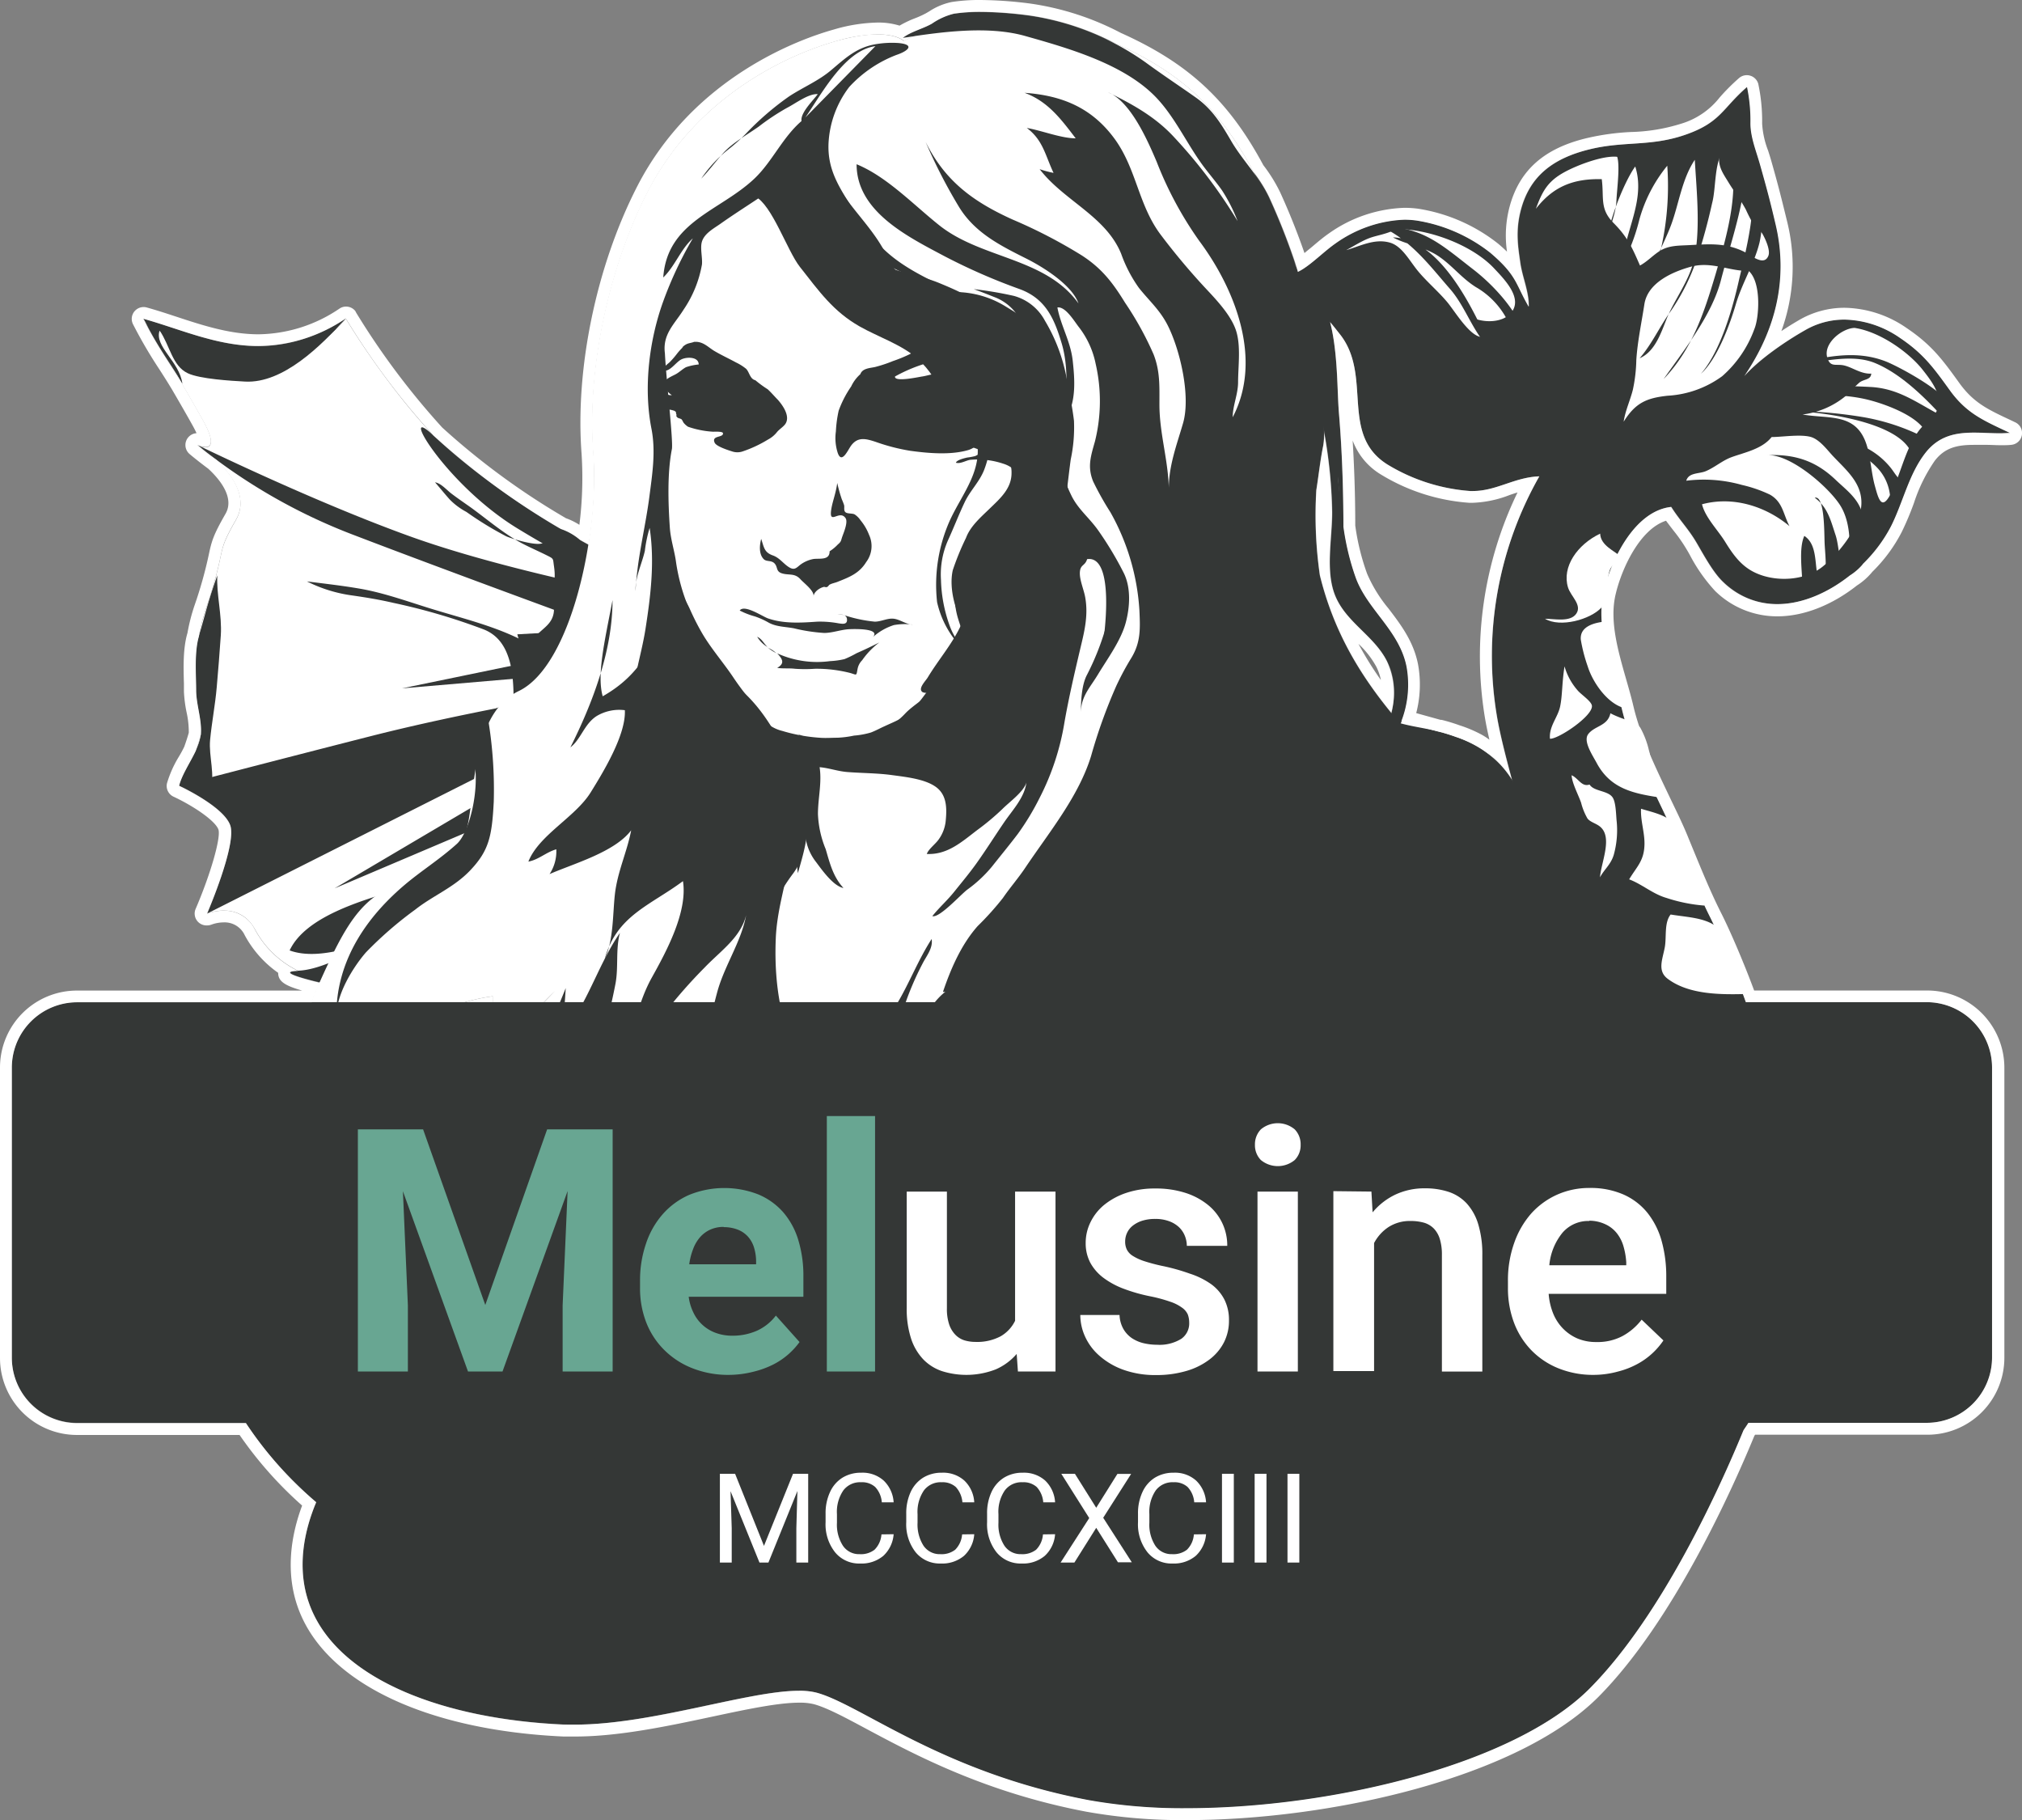 <svg xmlns="http://www.w3.org/2000/svg" viewBox="0 0 341.66 307.55"><rect x="0" y="0" width="341.66" height="307.55" fill="#808080" stroke="none"/><title>melusine</title><g id="a95c07c5-61c1-4d08-ba29-9338d546268b" data-name="Calque 2"><g id="e6a866b1-3516-41ce-96e4-eccfc456676e" data-name="Calque 1"><path d="M116,100S97.46,92.84,83.5,82.83s-25.07-29-25.07-29-7.49,9.79-18.6,7.11-15.61-7-15.61-7,6.66,10.94,10.11,17.17-1,4.12-1,4.12,10.11,6.38,6.54,12.62-1.37,4-5.08,15.07.56,16-.86,21.24a33.26,33.26,0,0,1-3.67,8.65s13.65-.51,12.78,4.3S35,154.35,35,154.35s5.46-2.26,8.13,2.74A16.39,16.39,0,0,0,50.36,164s5.35,5.14,12.62.14,31.88-42.6,37-45.52S116.12,106,116.12,106Z" fill="#fff"/><path d="M110.32,101.11S86.1,96.66,69.48,90.69,33.34,75.17,33.34,75.17A96.13,96.13,0,0,0,59.88,90.43c16.17,6.2,42.72,15.89,42.72,15.89l-15.19.85L88.76,112,67.93,116.3,94.78,114l5.39-1.61-3.91,5s-17.77,2.95-33.67,7-32.32,8.34-32.32,8.34,7.47,3.45,8.63,6.67S35,154.35,35,154.35L85.27,129l-5.46,7.35L56.54,150.09l24.8-10.53s-7.89,6.63-10.48,11.66S56.39,163.83,50.36,164s10,3.38,10,3.38,8.41,3.79,20.47-17.6A101.06,101.06,0,0,1,110.94,117l10.88-13.48s0-1.11-13.94-7.3S80.45,80.46,73.35,73.68C67,67.6,75.1,81.77,87.47,89.3A181.55,181.55,0,0,0,110.32,101.11Z" fill="#343736"/><path d="M58.43,53.8c-4.18,4.61-10.57,11-17,10.67-2.39-.13-7.66-.44-9.7-1.41-2.64-1.25-3-4.65-4.76-7.22-.92,2.73,3.34,5.17,3.85,9-2.08-3.54-4.27-6.42-6.56-11C34.36,56.69,44.66,62.7,58.43,53.8Z" fill="#343736"/><path d="M36.72,97.21c-.17,3.21.81,6.67.59,10.13-.2,3-.44,5.9-.69,8.79-.26,3-.83,5.86-1.12,8.9-.26,2.75.94,6,0,8.59-1.34-.32-4-.35-5.26-.87.64-2.68,3.43-5.93,3.67-8.65.22-2.4-.74-4.92-.79-7.33,0-2.8-.34-6.59.48-9.34C34.63,104.11,35,102,36.72,97.21Z" fill="#343736"/><path d="M73.51,81.49c1,.15,1.95,1.28,2.75,1.89,1.06.81,2.17,1.56,3.27,2.34,2.85,2.06,5.64,4.5,8.77,6.13,1.29.67,2.68,1.27,4,1.93s1.11.53,1.3,1.83c.34,2.3.1,3.85-1.69,5.45,1.28,1.69,3.79,1.64,3.69,4.4-.06,1.75-.62,3.19-2.37,3.37a10.25,10.25,0,0,1-5.83-1.07c-4.44-2.1-9.09-3.26-13.78-4.68-4.21-1.26-8.52-2.89-12.86-3.63-2.95-.51-5.93-.84-8.9-1.22a24.13,24.13,0,0,0,7.7,2.38c2.36.34,4.6.71,6.92,1.25a104.26,104.26,0,0,1,15.3,4.5c3,1.21,4.16,3.94,4.7,7a32,32,0,0,1,.27,5.55c0,1.81-.7,3.18-1.06,4.89-.71,3.41,2.86,6.7.17,10,1.85-.68,3.33-3,4.49-4.54,2-2.62,5.63-4.74,8.6-6.06,3.64-1.62,6.89-4.41,10-6.8a13.27,13.27,0,0,0,4.37-6.54c.76-2.06,2.28-4.14,1.23-6.3a7,7,0,0,0-4.13-4.08c-2.8-1.14-5.3-2.75-8.07-3.93-1.88-.81-3.94-1.49-5.73-2.48-2.19-1.2-4.2-2.73-6.44-3.84a40.49,40.49,0,0,1-6.14-3.43c.86.34,1.56,1.33,2.4,1.82s1.9.93,2.83,1.43a7.25,7.25,0,0,1,2.39,1.66c1.76,2.45-5,.41-6.14-.11a57.66,57.66,0,0,1-6.71-4.11A11.39,11.39,0,0,1,76,84.4C75.19,83.5,74.58,82.73,73.51,81.49Z" fill="#343736"/><path d="M92,88.85c1.47,1.79,2.79,3.3,2.84,5.74a6.89,6.89,0,0,1-.07,2.57c-.55,1-2.42.52-2.61,1.07-.74,2,1.66,2.68,1.43,5.07-.2,2.07-1.77,2.77-3,4.1-2.08,2.22-1.38,1.45-1.31,4.13.06,2.5.57,3.29-1.08,5.33-2.93,3.62-7.13,1.85-7.14,7.49,0,5.9,2.51,10.47-2.36,14.58,3.59,4.76-8.72,10.5-11.85,11.48-5.54,1.73-15.2,4.38-17.91,10.17,5.18,1.9,12.86-1.21,17.49-3.18,3-1.26,7.31-2.53,9.61-5.15,2.14-2.44,3.45-6.07,4.79-9,3.19-7,4.44-13.68,10.93-18.58,5.41-4.08,12.57-9.44,14.64-16.36,1.49-5-1.19-8.26-4.14-12C100,93.59,97.92,89.18,92,88.85Z" fill="#343736"/><path d="M152.69,6.91s-2.48-2.47-11.31,0-23.84,9.65-32,25.54c-6.76,13.23-10.22,30.3-9.16,44.07s-3.73,36-12.56,40.23-7.06,19.78-9.18,24.37,3.75,5-7.21,7.17c-9.81,2-12.33,6.6-18,19.32-3.28,7.42-3.53,16.6,2.83,23.67s8.47,11.65,3.88,16.24,0,10.95,0,10.95.36-9.18,5.3-11.65,5.3-12,3.53-14.84-5.77-8.57-3.53-13.06c4.59-9.19,18-10.6,18-10.6L83.73,187s-.36-8.83,5.29-14.83,14.48-13.43,14.48-13.43-15.09,11.66-18.27,20.49-17.31,25.78-18,37.08S75,249.2,75,249.2h177s15.19-65,6.71-74.17-12-19.7-14.85-32.1c-1.39-6-7.75-9.58-7.75-9.58a26.27,26.27,0,0,1,10.24,2.12c7.1,3.47,11.83,4.9,9.54,11.66-2.16,6.36.7,15.89.7,15.89s4.69-15.18,2.48-23c-1.18-4.11-4.6-11.31-9.54-14.13s-15.19-3.53-18.72-7.42S220.85,103,221.2,88.15s3.54-27.91-4.23-47.68-15.19-28-32.14-34.66-26.14-1.72-26.14-1.72Z" fill="#fff"/><path d="M147.92,7.8c-5.49.72-9.52,8.92-12.42,12.88-.57-1.38,1.95-3.74,2.68-4.78-1.59-.1-3.79,1.61-5.18,2.31a39.47,39.47,0,0,0-4.8,3.18c-2,1.42-4.48,2.74-6.11,4.6-1.22,1.38-2.31,2.84-3.6,4.19a21.64,21.64,0,0,1,4.54-4.9,30.39,30.39,0,0,0,3-2.69,48.17,48.17,0,0,1,7.33-6.32c2.37-1.55,5-2.63,7.13-4.46,2.43-2.05,4.35-3.88,7.71-4.38a16.17,16.17,0,0,1,3.62-.16c2.9.27,1.55,1.38-.32,2a21,21,0,0,0-8,5.42A17.05,17.05,0,0,0,140,24.16c-.18,3.85,1.24,6.57,3.21,9.71s3.82,6.2,6.65,8.73,6.28,4.21,9.6,5.83c-1.75-.09-4.83-1.41-6.7-2.27-2.67-1.22-5.25-2.53-7.14-4.93-3.07-3.9-6.54-8.59-7.21-13.66-.18-1.42-.79-5.11-2.92-3.38-.6.49-1,2.4-1.32,3.2a7,7,0,0,1-2.64,3.79c-3.2,2.32-6.62,4.38-9.8,6.63-1.1.78-2.68,1.6-3.12,3-.34,1.1.11,2.7,0,3.88a19.54,19.54,0,0,1-3.08,7.59c-1.58,2.52-3.6,4.17-3.18,7.42.21,4.28,1.43,14.89,1.18,16.18-.79,4-.63,9.1-.35,13.23.14,2.1.82,4,1.07,6a32.42,32.42,0,0,0,2.29,8c1.85,4.67,4.83,10.17,8.67,13.47,3.57,3.07,6.29,7.73,8.09,11.94.62,1.47,1.59,2.74,2,4.22s.8,3.38,1,5c.46,3.43-.6,6.65-1.48,9.78-.45-3,.06-6.3-.1-9.37-1.74,1-2.84,3.06-3.86,4.82-1.28,2.22-4.14,2.61-5.61,4.66-.92,1.28-1.28,2.86-2.2,4.2-1.47,2.14-3.27,3-5.67,3.94a27.87,27.87,0,0,1,1.33-4,15.78,15.78,0,0,0,1.3-2.6c.21-.8-.14-1.61.08-2.39.31-1.08,1.27-1.86,1.58-3,.26-.95.07-1.89.28-2.84.37-1.69,1-3.28,1.31-5-2.63,3.42-6.72,5.16-10.22,7.45-1.46,1-2.6,2.17-4,3.12,4.86-1.83,7-5.34,7.42-10.42a105.4,105.4,0,0,0,.17-12.69c-1.16,1-1.48,3.16-2.36,4.51-1.66,2.55-4,4.19-6.26,6.09s-4.68,4.28-7.58,5.27c1.72-.89,4.27-2.08,5.22-3.83.75-1.39.36-3.9.36-5.44,0-3,.45-5.72.73-8.66a63.66,63.66,0,0,1,.84-8c.49-2.27,1.13-4.77,1.49-7.08.87-5.57,1.58-11.33.7-17.07a22.66,22.66,0,0,0-.81,3.89c-.51,2.23-1.65,4.44-1.57,6.77.27-5.5,1.63-10.54,2.33-15.89.49-3.82,1.12-7.67.35-11.56-1.37-7-.35-15,2-21.49a64.81,64.81,0,0,1,5-10.64c-2.07,1.85-3,4.68-5,6.61.67-9.48,9.57-11.19,15.39-16.69,3.11-2.94,4.86-7.23,8.29-10" fill="#343736"/><path d="M114.63,99.14c.55,1.33,1.42,2.57,2,3.9a41.7,41.7,0,0,0,2,3.93c1.54,2.64,3.63,5,5.34,7.57,1.53,2.29,3.27,4.33,5,6.49a9.4,9.4,0,0,0,1.21,1.59,6.32,6.32,0,0,0,2,.87,28.48,28.48,0,0,0,6.28,1.15c1,.09,2.06,0,3.07,0a16.77,16.77,0,0,0,2.78-.36,13.66,13.66,0,0,0,2.84-.52c.8-.3,1.55-.72,2.33-1.07,1.66-.77,3.48-1.44,4.76-2.82,1.79-1.94,3.12-4.21,4.87-6.18a49.36,49.36,0,0,1,3.41-3.67c.64-.59.91-1,.61-1.8-.42-1.26-.88-2.51-1.27-3.79-1.13-3.79-.59-8.58,2.89-11,1-.69,1.92-1.53,2.9-2.27s2-1.29,2.85-2A7,7,0,0,0,173,82.76a4.89,4.89,0,0,0-3.49-4.42,13.61,13.61,0,0,0-5.59-.65c-.76.13-1.62.71-2.4.49.14-.47,1.43-.77,1.92-.88a10,10,0,0,0,1.35-.25,11.09,11.09,0,0,1,1-.46c2.16-.53,4.75-.16,7-.16a9.94,9.94,0,0,1,4.79.78A6.75,6.75,0,0,1,180.09,81c1.51,5.89.18,12.12-.58,18-.26,2-.47,4-.85,6a26.06,26.06,0,0,1-1.42,4.41c-1.57,4.23-2.28,8.62-6.16,11.46a24.3,24.3,0,0,1-6.15,2.75c-2.09.75-4.29,1.28-6.42,1.91s-4.43,1.31-6.62,2a29.81,29.81,0,0,1-10.17,1.55,16.56,16.56,0,0,1-4.23-.91,34.33,34.33,0,0,1-4.79-1.75,15.74,15.74,0,0,1-5.92-4.42c-2-2.45-4-4.91-5.87-7.42a41,41,0,0,1-6.23-10.71,10.16,10.16,0,0,1-.65-3.57C114,99.79,113.89,99,114.63,99.14Z" fill="#343736"/><path d="M161.25,49.34c1.53.3,4,3.15,4.24,4.63.58,3.32-4.07,1.21-5.07,2.62-1.47,2.09,4.46,3,5.59,3.52,1.94.8,5.06,2.47,5.6,4.7.82,3.34-3.19,2.2-5.15,2.3,0,1.32-1.83,4.4-1.22,5.41.72,1.18,3.37,1.1,4.43,2,1.36,1.12,1.29,3.07,2.49,4.32s2.91,1.76,4,3.21,2.08,3.37,3.28,4.87c1.5,1.88,3.36,3.16,4.71,5.21a27.47,27.47,0,0,1,3.78,7.94c.54,2.33-.48,3.91-1.1,6a43.82,43.82,0,0,1-3.19,8c-.89,1.73-1,4.43-1,6.39,0-2.8,1.52-4.24,2.89-6.52,1.62-2.68,3.86-5.7,4.68-8.71.71-2.63.92-5.88-.31-8.39a57.49,57.49,0,0,0-4.35-7.25C184,87.41,182.12,86,181,83.65a31.52,31.52,0,0,1-2.67-8.24,59.5,59.5,0,0,1-.53-9.26,19.41,19.41,0,0,0-2-9.12c-1.23-2.6-3.65-3.88-6-5.33A16.3,16.3,0,0,0,161.25,49.34Z" fill="#343736"/><path d="M168.27,75.56a4.69,4.69,0,0,1,2.65,4.37c0,2.58-1.86,4.23-3.63,5.94-1.49,1.45-3.32,3-4.06,5A44.77,44.77,0,0,0,161,96.31c-.72,3.08.47,7.41,2.23,9.87.9,1.26,1.66,2.17,3.2,1.47,2.29-1,4-3.49,5.25-5.6a42.65,42.65,0,0,0,4-7.53c.73-2,.63-3.92.94-6C177.52,82.17,174.89,74.78,168.27,75.56Z" fill="#343736"/><path d="M148.4,43.64c-.15,1.38,1.68,3.68,2.52,4.87,1.42,2,3.17,3.79,4.74,5.7,2.25,2.73,4.62,5.27,6,8.57a71.2,71.2,0,0,1,3.29,11.08c1.26,5.44-2.21,9.3-4.36,13.87a26.64,26.64,0,0,0-2.25,14,16.2,16.2,0,0,0,6.1,9.42c-1-.31-1.87-1.8-2.46-2.6a11.54,11.54,0,0,1-1.64-3.2A24.3,24.3,0,0,1,159,98a14.26,14.26,0,0,1,1.16-6.66c1-2.18,1.78-4.24,2.82-6.44.93-2,2.48-3.42,3.3-5.48a15.75,15.75,0,0,0,1.06-5c.08-1.83-.69-3.47-1.19-5.18-1.75-5.93-4.51-12.22-9-16.72a34.69,34.69,0,0,1-5.07-5.93c-1.32-2.14-3.94-3.18-5.27-5.26A3.27,3.27,0,0,0,148.4,43.64Z" fill="#343736"/><path d="M138.21,137.55c0-2.7.69-5.3.28-7.93,1.56.13,3,.67,4.61.81,2.46.2,5.1.18,7.58.52,2.33.32,5.56.64,7.45,2s1.87,3.64,1.67,5.73a6.45,6.45,0,0,1-1.2,3.16c-.52.75-1.73,1.64-2,2.44,3.47.16,5.86-2,8.47-4a41.51,41.51,0,0,0,4.3-3.59c1.12-1.14,3.59-2.89,4.06-4.47-.33,2.57-2.38,4.68-3.78,6.74-1.54,2.26-3,4.58-4.58,6.8-1.19,1.68-2.5,3.24-3.78,4.84s-2.6,2.73-3.75,4.18c1.17.38,4.78-3.63,5.91-4.48a22.28,22.28,0,0,0,4.19-3.92c1.44-1.82,2.94-3.64,4.33-5.47a43.5,43.5,0,0,0,3.68-6.08,42.81,42.81,0,0,0,4.22-12.83c.73-4.15,1.7-8.31,2.68-12.46.7-2.92,1.36-5.58.82-8.62-.23-1.32-1-3-.9-4.29s.88-1,1.22-2.16c4.74-.72,3,12.91,2.48,15.47,2.08-.69,2.77-3.91,3-5.71.27-2.23-.39-3.82-.86-5.94a15.29,15.29,0,0,0-1.14-4.19,40.07,40.07,0,0,0-3.71-4.94c-1.29-1.62-3.32-3.7-4.92-1.54a21.48,21.48,0,0,0-3.38,6.22c-.49,1.57-.54,3.22-1,4.8a60.68,60.68,0,0,0-2,6.86c-.87,4.25-1.27,8.53-4.55,11.41-3.91,3.44-8.49,4.88-13.42,6.41-3.13,1-6.33,2.22-9.61,2.53-1.82.17-3.66.12-5.49.13-3.17,0-6.64-2-9.68-1.55-.15,3,1.38,5.73,2.93,8.23,1.17,1.89,3.15,3.84,1.73,5.93a15.62,15.62,0,0,0-2.28,3.55c-.59,1.55-.87,3.17-1.4,4.72-1.09,3.12-1.37,6.41-2.34,9.55.1-2.19,2.71-3.54,3.68-5.35a31.55,31.55,0,0,1,2.3-3.5c1.64-2.23,2-4.78,2-7.57a8.7,8.7,0,0,0,1.85,5.64c1,1.33,2.91,4.07,4.64,4.4-1.76-1.93-2.29-4.14-3-6.56A17.33,17.33,0,0,1,138.21,137.55Z" fill="#343736"/><path d="M133.44,26.34c.64,3.22,3.85,6.81,5.66,9.5s3.22,5.29,5,7.89c3.5,5.15,8.44,8.16,13.15,12.11-1.25-1.13-1.68-2.65-2.48-4.07-.67-1.18-1.64-2.22-2.25-3.39-1.12-2.12-2.07-4.12-3.21-6.19-2.53-4.58-6.71-8-8.87-12.92a32.57,32.57,0,0,1-2.25-7.86C136.7,21.41,133.41,24,133.44,26.34Z" fill="#343736"/><path d="M144.74,27.75c0,8,8.68,12.25,14.82,15.52a101.25,101.25,0,0,0,12.75,5.58c4.39,1.62,5.84,5,7.08,9.15s.67,8.28.87,12.55c1.57-2.94,1.36-6.32,1-9.6s-2-5.86-2.59-9c1.36-.22,2.86,2.34,3.64,3.33a14.93,14.93,0,0,1,2.83,6.21,28.15,28.15,0,0,1-.12,13.07c-.72,2.55-1.31,4.3-.31,6.78a50.44,50.44,0,0,0,2.92,5.21,38.48,38.48,0,0,1,4.9,16.61c.13,3,.25,5.34-1.37,8a46.51,46.51,0,0,0-2.54,4.73,88.44,88.44,0,0,0-4.27,11.88c-2.11,6.81-7,12.73-11.07,18.78-1.2,1.8-2.57,3.35-3.82,5.17a49,49,0,0,1-4.26,4.74c-2.82,3.18-4.57,7.3-5.87,11.13,2.3,0,4.36-.69,6.57-.87,3.94-.33,8.17,0,12.09,0a60.07,60.07,0,0,1,7.72.77c3.54.45,7.28.11,10.83.11,2.58,0,7.24.89,9.83,0a2.65,2.65,0,0,0,1.85-1.43c1.17-2.3,1-6.31,1.35-8.78.49-3.6.45-7.35.67-11,.24-4.12.11-7.81.72-11.9s.6-8.07,1.31-12c.58-3.25.57-6.63,1-9.9.58-4.18.48-8.8.68-13,.17-3.32,1-6.45,1-9.77,0-2.49-.09-3.93.72-6.17.94-2.57,1.39-5.29,2.37-7.81s2.45-4.61,3.07-7.3a27.51,27.51,0,0,0,.52-8.83,71.7,71.7,0,0,0-3-15.76,111.67,111.67,0,0,0-4.24-10.64c-1.56-3.38-4.43-6.2-6.34-9.46-1.7-2.92-3.22-5.42-6-7.38s-5.68-3.88-8.48-5.93a45.36,45.36,0,0,0-19.88-7.92c-3.76-.48-8.83-.88-12.62-.27A11.28,11.28,0,0,0,157.41,4c-1.56.89-3.52,1.32-4.93,2.41,6.45-1,14.46-2.13,20.81-.31,7.1,2,16.09,4.58,21.52,9.82,3.44,3.31,5.55,8.06,8.34,11.9,1.08,1.48,2.31,2.88,3.34,4.35a27.51,27.51,0,0,1,2.63,5.19,85.93,85.93,0,0,0-10.69-14.14c-3.15-3.44-7.05-5.61-11.21-7.63,3.83,1.54,6.71,8.18,8.22,11.73a61.69,61.69,0,0,0,7.2,13.38c6.11,8.2,10.75,20.06,5.65,29.79,0-1.94.89-3.83.91-5.86,0-2.74.51-6.21-.36-8.82s-3.34-5.19-5.23-7.21a114.19,114.19,0,0,1-7.46-8.91c-3.78-5-4.08-11-7.71-16.09-3.83-5.32-8.85-7.46-15.32-7.92,4,1.46,6.24,4.56,8.64,7.69-2.47,0-5.74-1.32-8.26-1.75,2.76,2.06,3.12,4.65,4.52,7.59a17.73,17.73,0,0,1-2.35-.63c4.1,5.35,11.19,7.93,13.78,14.31a23.34,23.34,0,0,0,3,5.76c1.79,2.24,3.55,3.72,4.89,6.38,2.05,4.09,3.88,11.85,2.57,16.44-1.1,3.81-2.53,7.43-2.41,11.56,0-5-1.59-9.65-1.59-14.68,0-3.09.13-5.63-1-8.51a54.37,54.37,0,0,0-4.81-8.7c-2.07-3.37-3.92-5.8-7.33-8a85.82,85.82,0,0,0-11.7-6.06c-6.61-3-11.37-6.45-14.67-13.11a89,89,0,0,0,5.65,11c2.69,4.39,7,6.53,11.45,8.76,2.76,1.39,7.64,4.42,8.73,7.53-5.57-7.75-16.28-7.49-23.45-13.14C154.38,34.63,149.86,29.84,144.74,27.75Z" fill="#343736"/><path d="M219.26,45.94c.42,1.84,1.31,3.2,1.41,5.3s-.2,4.09.53,5.84c1.69,4.09,1.59,9.12,1.59,13.69,0,1.92-.08,3.77-.26,5.64-.26,2.6-1.17,6.88-1.43,9.43-.49,5,.83,7.85,1.52,12.63a33.92,33.92,0,0,0,1.16,6.24c.62,1.79,1.44,3.39,2.15,5.16,1.47,3.68,3.21,8.17,6.68,10.56,3.21,2.21,7.36,2.28,11,3.29,5.43,1.5,9.71,4,12.51,9.12a25.85,25.85,0,0,1,3.39,12.39,53.41,53.41,0,0,1-1.06,7.37c-.42,2.85-.48,5.75-.9,8.6a22.21,22.21,0,0,1-1.37,4.05c-.16-2.72-.89-5.3-.91-8s-1-4.74-.73-7.35,2-5.78.25-8.22-6.07-4.8-8.53-6.18c-3.44-1.91-6.71-.59-10.45-1.61a6.06,6.06,0,0,1,3.44,1.91c1.12,1.6,2,2.22,3.16,3.82,2.4,3.36,3.39,9.8,4.94,13.62,1.46,3.6,2.68,7.21,4,10.8,1.15,3.1,4.22,6,5.5,9-1.37,0-4.53-2-5.64-2.74a47.57,47.57,0,0,0-7-3.88c-2.32-1.05-8.08-3.68-7.58-6.88,2.69,2.23,3.89,7,4.18,10.47.35,4.16-2.07,7.26-3.17,11.15-1.06,3.71-3.55,6.45-5.85,9.4-1.44,1.84-3.76,2.91-5.13,4.82-.55.76-.53,1.51-1.44,2.13,1.63.2,3.39-1.69,4.76-2.51,3.49-2.07,3.38-2.88,3.93-6.95a125.46,125.46,0,0,0,1.25-16.53,28.77,28.77,0,0,1-2,9.54c-1.71,3.84-4.58,5.91-7.82,8.3-2.13,1.57-4.1,3.35-6.28,4.84-1.16.79-2.7,1.28-3.58,2.41a37.2,37.2,0,0,0,1.9-4.74c.86-3,3.4-5.95,3.56-9.14-2.27.91-4.42,3.09-6.53,4.42a79.07,79.07,0,0,1-7.77,3.86,10.33,10.33,0,0,0,3.78-9.11c-3.28.28-6.9,4.17-9.39,6.15-1.92,1.53-3.28,3.83-4.73,5.89-1.83,2.59-1.47,5.28-2.72,8-.39-1.4-.34-3.24-.64-4.73-.39-2-1.44-4-1.45-6a11.43,11.43,0,0,1,2.88-7.88c-5.5-.08-9.18,8.06-10.29,12.38-.22.83-1.51,5.14-2.41,5.51-.7.3-4.14-1.17-5.07-1.34a75.91,75.91,0,0,0-13.29-1.17h-7c-2,0-3.3.56-4.23-1.29a51,51,0,0,1-4-13.27c-1-5.4.68-9.93,3.41-14.44,2.13-3.51,3.65-7.54,5.93-11.06.26,1.57-.91,2.89-1.57,4.22a50.14,50.14,0,0,0-2.93,6.8,25.92,25.92,0,0,0,.24,16.42c.61-2.23.45-4.73,1-7a51.49,51.49,0,0,1,2-6.35,10.74,10.74,0,0,1,6.25-6.73c1.4-.62,2.79-1.22,4.18-1.82,3.39-1.49,6.24-2.48,9.27-4.88,3.84-3,8.2-5.27,12-8.48,4.58-3.91,7.36-9.15,9.28-14.81,1.37-4,2.5-7.71,4.21-11.61a54.76,54.76,0,0,0,3.95-13.27c1-7,2.08-14,3-21,1.31-10,7.25-18.84,7.24-29.07,0-4.08-.52-8.47-.18-12.51C215.49,47,218.58,42.52,219.26,45.94Z" fill="#343736"/><path d="M103.5,101.39c0,8.56-3.35,17.34-7.12,24.88,1.8-1.38,2.32-3.92,4.42-5.28a7.45,7.45,0,0,1,4.78-1c.22,4.12-3.64,10.45-5.77,13.88-2.6,4.2-8.75,7.2-10.53,11.7,1.72-.31,3-1.59,4.72-2.08a7,7,0,0,1-1.14,4.19c4.16-1.81,11-3.71,13.79-7.4-.71,3.72-2.33,7-2.76,10.89-.37,3.4-.21,7.63-1.7,10.82,2-7.3,7.67-9,13.21-13.12.83,5.23-2.87,12-5.27,16.31-2.11,3.78-3.2,8.63-4.09,12.83a52.56,52.56,0,0,1-2,8.28c-.69,1.78-1.64,2.93-1.27,4.88.54-3.91,3-7.08,4.61-10.7s2.51-6.12,5-9.41a83.9,83.9,0,0,1,6.66-7.57c3.35-3.5,7.66-6.07,7.25-11.66.19,5.53-3.46,10.17-5,15.43a84.34,84.34,0,0,0-2.72,15c-.36,3.27-1.32,6.32-1,9.69.35,3.8,1,7.62,1.34,11.45,0-2.66-.21-5.4,0-8,.11-1.5.86-7.37,2.12-8.09,4.48,8,7.59,15.81,15.27,21.29,5,3.56,9.25,8.42,13.29,12.95,2.27,2.54,4.6,4.51,6.21,7.54.76,1.43,1.32,2.94,2.13,4.34,1.25-4.89-.35-10.87-.34-15.94,0-5.31-.25-9.72-1.91-14.68-1.3-3.9-2.66-7.42-5.5-10.52-3.14-3.43-8-5.09-11.37-8.51-6.46-6.52-8.12-16.25-7.72-25.35.2-4.46,1.53-8.64,2.33-13,.58-3.18,1.74-9.21-.11-12.08s-7-5.09-9.77-7.37a29.49,29.49,0,0,1-5.23-6.22c-2.8-4-6.2-7.81-6.86-12.73-2.77,4.81-4.84,7.89-9.61,10.61C100.83,114,102.14,108.5,103.5,101.39Z" fill="#343736"/><path d="M260.1,80.48c-4.38.15-7.45,2.66-11.71,2.47a31.25,31.25,0,0,1-14-4.51c-8.07-5.11-2.42-15-8-22-1.56-2-2.76-3.62-5.2-5s-5.75-1.76-7.67-3.57c2-.66,4.72-1.2,6.69-2.47,1.78-1.14,3.7-3.08,5.49-4.32,3.64-2.52,8.8-4.53,13.7-3.83a26.94,26.94,0,0,1,12.45,5.43c4.59,3.9,4.24,5.24,6.51,9.13.06-2.52-1.1-5-1.44-7.49s-.87-5.29.14-9c1.47-5.37,5.12-8.56,11.75-10.14,5.73-1.37,10.12-.41,15.89-2.38,6.12-2.09,6.34-4.49,10.55-8.12a27.66,27.66,0,0,1,.58,6.13c0,2.34.92,4.54,1.59,6.89,1.17,4.13,1.72,6.17,2.68,10.28,2.14,9.12,0,17.77-5.31,25.55,2.56-2.88,7-5.9,10.24-7.74,5.33-3.08,11.28-1.93,16.09,1.31,3.95,2.66,5.67,5.05,8.37,8.79,2.88,4,5.75,5.15,10.19,7.25-5,.39-10.48-1.54-14.31,3.4-2.79,3.59-3.74,8.29-5.79,12.37-4.66,9.25-18.74,18.52-28.37,9.42-1.73-1.63-3.33-4.65-4.53-6.69-1.36-2.31-2.85-3.78-4.25-6-6.13.66-10.13,8.82-11.39,14.32-1.47,6.42,1.54,13.39,3.06,19.79,1.86,7.83,6.31,15.17,9.41,22.6,1.84,4.4,3.46,8.55,5.59,12.79a133.47,133.47,0,0,1,6.86,17,94.06,94.06,0,0,1,3.84,23.31c.27,13-2.3,20.37-3.84,29.27-1.68,9.71-5,16.55-8.21,25.82-1.72,4.9-6,8-8.61,12.45-3.66,6.32-9.58,4.64-14.77,9.56-10.17,9.65-25,14-38.45,17.43-9.69,2.46-19.3,5.63-29.23,6.58-12.07,1.15-22.45-3.23-34.16-5.54-11.45-2.25-23.62-4.76-34.43-9.18-15.25-6.25-31.88-11.19-45.57-20.38-9.37-6.3-16.51-15.31-24.08-23.43,11.48-2.89,22.73-6,32.92-12.29,5.47-3.39,11.2-6.94,16.49-10.63,4.25-3-14.57,20.71-10.78,17.44,4.12-3.56,21.23,4.35,24.31,0,2.18-3.1,20.58,12.1,22.46,9.16,6.08,15.45,12.17-32.38,26.11-24.82,12.83,7,24.42,14,39.12,16.51,14.93,2.51,32.64,4.09,43.72-8,10.88-11.85-70.07,55.95,3.74-40.93,6.09-8,6.89-18.32,4.69-30.74-1.44-8.18-6.92-24.57-8.3-32.92A61.42,61.42,0,0,1,260.1,80.48Z" fill="#343736"/><path d="M80.1,128.48c1,4.73-.72,12.13-2.92,14.11-2.83,2.55-5.92,4.49-8.66,6.79-5.38,4.53-12.17,12.26-11.66,23.32-.49-4.43,3.15-9.72,5-11.82a63.58,63.58,0,0,1,8.33-7.22c3-2.37,6.54-3.71,9.32-6.67,3.1-3.29,3.62-5.69,3.92-11.52a72.63,72.63,0,0,0-1.15-15.1C82,121.72,80.49,125.17,80.1,128.48Z" fill="#343736"/><path d="M173.52,180.33c-3.87.24-9.73,5.29-12.69,7.7a46.84,46.84,0,0,1-8,5.57c-6.22,3.42-9.18,5.87-15-.91-3-3.53-5-12.59-10.33-8.83-4.21,3-4.54,9.82-4.53,14.63,0,6.84,2,13.26,2.69,19.87-9.34-8.88-11-24-10.8-36.8-.76,4-1.11,7.53-2.06,11.46-1.44,6-.51,11.94-1.63,17.87-2.79-3.5-.94-13.24-.92-17.59a60.68,60.68,0,0,1,.8-9c-2,8.38-9.56,16.91-14.53,23.94-1.19-13.34,3.36-25.33,7.31-37.74.37,3.38-1.87,9.43-4.24,11.61A103.06,103.06,0,0,0,104,166.19c.53-2.84,0-5.76.75-8.58-4.14,6-5.81,13.51-11.23,18.73,1.76-3,1.86-6.06,2.07-9.4-2.77,7-6.41,14.51-11,20.3-2.54,3.17-6.37,5-8.48,8.47-3.41,5.62-9.17,12.34-9.53,18.79-.49,8.7,1.24,15.06,6.18,21.79s14.08,8.47,21.89,10.46c18.56,4.75,38.05,6.26,56.92,9.64a52.56,52.56,0,0,0,21.24-.13c9-2.12,19.39-1.76,29-1.76,7.61,0,17.82,1.44,25.08-.93,7.9-2.58,16.5-5.11,24.05-8.48s16.52-8.84,21.23-15.66c5.54-8,11.07-17.4,12.81-27.23,1.27-7.2-.5-14.42-2.21-21.19-1.51-6-5.81-6.27-11.09-6.69-6.71-.52-13.3-3.39-19.5-5.69s-8.65-2.84-13.57-7c-3.7-3.11-8.67-2.79-13.36-2.89-8.25-.19-14,1.29-21.85,3.95C192.79,166.3,184,175.3,173.52,180.33Z" fill="#343736"/><path d="M234.89,130.53c8.5-1.44,10.45,12.19,14,16.69,2.26,2.84,4.38,5.63,6.52,8.58s2.51,5.69,3.21,9.36c.75,4,1.33,8,.6,12.08,0-4,.91-8.09-.58-11.8a40.52,40.52,0,0,0-7-11.11c-3.38-3.88-6.9-7.13-9.93-11.29-1.73-2.37-3.12-4.95-5-7.17C235.24,134.12,233.32,133.37,234.89,130.53Z" fill="#343736"/><path d="M219.79,58.48c.58,5.13,3.15,9.62,4,14.62a83.08,83.08,0,0,1,1.34,13.46c0,4.52-1.17,9.92.5,14.06,1.83,4.54,6.58,6.78,8.75,11.09,2.51,5,.54,10.2-1.22,14.76,4.24-2.5,5.45-9.33,4.56-13.83-1.19-6.1-6.53-9.6-8.57-15-1.92-5.12-2.42-10.75-3-16.09-.26-2.57.27-5.23,0-7.8-.3-3-1.64-5.92-2.37-8.85-.79-3.12-1.32-6.43-2.34-9.6-.68-2.12-1.23-6.46-3-7.78C217.47,50.49,217.33,56.12,219.79,58.48Z" fill="#343736"/><path d="M140.47,86c.22-1.37.76-2.59,1-4.4a26.06,26.06,0,0,0,.77,2.75,10,10,0,0,1,.39,1c.09.38-.11.92.24,1.2s1.15.15,1.54.36a3.62,3.62,0,0,1,1,1,8.73,8.73,0,0,1,1.43,2.44,4.48,4.48,0,0,1-.47,4.6c-1.19,1.94-2.86,2.56-4.84,3.35-.44.18-.89.24-1.31.46-.2.09-.24.33-.49.42s-.41-.09-.6,0c-.65.17-1.65.82-1.67,1.65.21-1-1.61-2.28-2.24-3-1-1.07-2-.57-3.21-1-.9-.35-.57-1-1.11-1.61s-1.38-.27-1.85-.75c-.84-.84-.72-2.35-.43-3.42.47,1.39.49,2.26,1.94,2.78,1.24.43,1.87,1.53,2.93,2.1.77.4,1.1,0,1.68-.47a5.37,5.37,0,0,1,2.2-1c1-.19,2.83.31,2.81-1.32a7.14,7.14,0,0,0,1.39-1.15c.61-.51.51-.64.75-1.32s1-2.45.56-3.12C141.86,86,140,88.91,140.47,86Z" fill="#343736"/><path d="M142.66,103.94a11.2,11.2,0,0,0-1.13-.21A4.12,4.12,0,0,1,142.66,103.94Z" fill="#343736"/><path d="M154.23,105.52h0Z" fill="#343736"/><path d="M129.77,104.48c2.69.93,5.6.74,8.33.55a17.29,17.29,0,0,1,3.58.28c.66.1,1.56.27,1.43-.74a.78.78,0,0,0-.45-.63,23.43,23.43,0,0,0,5.15,1.09c1.08,0,2.09-.6,3.16-.5s2.19,1,3.26,1a10.38,10.38,0,0,0-3.19.08,9.7,9.7,0,0,0-3.51,2c1.29-1.51-3.43-1.33-3.92-1.31-1.46.05-2.88.63-4.34.64a28.91,28.91,0,0,1-5.14-.79c-1.51-.28-3-.24-4.33-1a13.06,13.06,0,0,0-2.23-1,13.18,13.18,0,0,1-2.58-1C125.77,102.05,128.84,104.16,129.77,104.48Z" fill="#343736"/><path d="M129.42,109.15a5,5,0,0,1-1.48-1.57c.85.41,1.11,1.13,1.74,1.73A2.26,2.26,0,0,1,129.42,109.15Z" fill="#343736"/><path d="M140.23,111.7a13.49,13.49,0,0,0,2.46-.34,17.5,17.5,0,0,0,2.05-1c1.31-.57,2.56-1.17,3.83-1.81a13.19,13.19,0,0,0-2.89,3,2.84,2.84,0,0,0-.78,1.49c-.22,1.19-.09,1-1.21.67a23,23,0,0,0-6-.72,23.68,23.68,0,0,1-3.37,0c-.95-.12-2.09,0-3-.15,1.4-.79.84-1.54,0-2.47l.24.12A16.3,16.3,0,0,0,140.23,111.7Z" fill="#343736"/><path d="M131.3,110.41a7.49,7.49,0,0,1-1.56-1l-.06,0a5,5,0,0,1,1.43.89Z" fill="#343736"/><path d="M164.54,48.85c1.31.47,2.61,1,3.73,1.44a8.19,8.19,0,0,1,4.57,4.77c-.4-.54-1.39-1.62-2.07-1.46s-.2,1.68-.29,2.28a6.44,6.44,0,0,1-.54,2c-.63,1.08-1.66-.19-2.52-.53-3.67-1.45-8-.71-11.43,1-.81.4-1.41,1-2.21,1.46A23.84,23.84,0,0,1,150.89,61a23.31,23.31,0,0,1-3,1c-.86.2-2.16.2-2.52,1.22a6.39,6.39,0,0,0-1.55,2.08,17.81,17.81,0,0,0-2.11,4.09,20.6,20.6,0,0,0-.47,3.5,8.17,8.17,0,0,0,.32,3.65c.7,1.94,1.73-.58,2.28-1.29,1.13-1.49,2.48-1.14,4.14-.59a33.14,33.14,0,0,0,5.8,1.5c3.05.42,6.87.76,9.86-.13,2-.58,5.73-4.88,7.2-1.76a10.21,10.21,0,0,1,.86,6A15.25,15.25,0,0,1,170,85.08c-.78,1.64-1.41,3.38-2.27,5a28.39,28.39,0,0,1-4.2,5.36A3.08,3.08,0,0,0,163,98a18.71,18.71,0,0,1,.25,4.22,12.64,12.64,0,0,1-1.07,3.82c-1.48,3-3.69,5.55-5.42,8.42-.37.61-1.73,1.92-.87,2.48a1.47,1.47,0,0,0,1.41-.14c-1.18,1.38-3,2.36-4.29,3.69A14.28,14.28,0,0,1,141.53,125c-2.09-.06-4.76.08-6.67-1,1.43,1.23,3.83,1,5.57,1.09a25.81,25.81,0,0,0,5.63-.22,22.51,22.51,0,0,0,10.68-5.62,39.19,39.19,0,0,1,5.22-4.57,44.41,44.41,0,0,0,6.12-4.5,31.33,31.33,0,0,0,4.4-6.13c.69-1.2,1.25-2.46,1.88-3.64s1.65-2.51,2.36-3.83c3-5.71,3.34-12.63,4.2-18.94a26,26,0,0,0,.55-6.56c-.28-2.31-.75-4.62-1.19-6.9a29.14,29.14,0,0,0-3.72-10,8.47,8.47,0,0,0-5.25-4.19A62.82,62.82,0,0,0,164.54,48.85Zm-.17,14c-.89.85-3-1.11-3.67.36-.19-.05-.85-.51-1-.48-.46.12-.34.54-.87.64s-.94-.16-1.38-.1-1.07.26-1.64.34-4.72,1-4.58,0a25.86,25.86,0,0,1,7.93-2.86,18.33,18.33,0,0,1,3.92,0c.68,0,1,.14,1.25.75C164.46,61.66,164.73,62.48,164.37,62.81Z" fill="#343736"/><path d="M110.51,66v.07l0-.15Z" fill="#343736"/><path d="M129.72,65.77a18.92,18.92,0,0,1-2.09-1.53c-.91-.2-1-1.37-1.56-1.93a8.38,8.38,0,0,0-1.7-1.07c-1.27-.69-2.54-1.27-3.76-2-1-.63-1.76-1.48-3.06-1.49h-.13l-.12,0c-.41.18-.84.19-1.26.38a2.44,2.44,0,0,0-.79.6l.17-.09a9.75,9.75,0,0,0-1,1.09,14.88,14.88,0,0,1-1.27,1.47c-.4.36-1.13.82-1,1.42,1.06.19,2-1.36,2.91-1.86s3-.52,3,.82a9.08,9.08,0,0,0-2.15.46c-.61.33-1.12.85-1.72,1.18s-1.89.82-2,1.54.8,1.68,1.34,2c-1.35.13-1.73-1.3-2.65-1.75l-.06.14c-.22,1,1.14,2.16,1.87,2.58a3.12,3.12,0,0,1-2.26-.72c0,.13-.13.16-.26,0a3.2,3.2,0,0,0,.11.69,2.1,2.1,0,0,0,.92.92,10.65,10.65,0,0,0,1.65.55,4.71,4.71,0,0,1,1.08.23c.46.27.2.23.34.56s-.18.2.21.59c.12.11.53.17.67.29s.28.49.38.61a3.19,3.19,0,0,0,.73.65,15.65,15.65,0,0,0,4.23.84c.35,0,1.62-.07,1.67.24.13.82-2,.32-1.4,1.62.28.62,2.25,1.25,2.89,1.45a2.79,2.79,0,0,0,1.89,0,21,21,0,0,0,4.25-2A4.71,4.71,0,0,0,131.29,73c.38-.47,1.12-.92,1.43-1.4.84-1.3-.46-3.12-1.29-4.06C130.89,67,130.32,66.32,129.72,65.77Z" fill="#343736"/><path d="M236,38.69c5.42,0,12.73,2.67,16.47,6.66,1.63,1.74,4.6,4.72,3.14,7.11s-5.67,2.14-7.54.79a15.64,15.64,0,0,1,2.09,3.67c-2-.35-4.39-4.43-5.67-5.94-1.53-1.81-3.43-3.41-4.89-5.18s-2.69-4.22-4.75-4.81c-2.63-.75-5.11.64-7.39,1.27,1.24-.64,2.5-1.48,3.84-2S234.1,39.64,236,38.69Z" fill="#fff"/><path d="M273.8,26.59c-2.3-.62-7.13,1.25-9.28,2.4-3,1.59-3.9,3.3-5,6.28,2.84-3.63,6.14-5.12,11.13-5,.42,3.15-.4,5,2,7.41s3.16,4.21,4.46,7.18c1.29-.7,2.18-1.74,3.41-2.5,1.53-.93,3.2-.85,5-.95,3.44-.18,6-.4,9.14,1.1,1.19.58,3.41,2.58,4.15.69.36-.94-.51-2.83-1-3.68-.34-.59-1.17-1.1-1.5-1.57A26.69,26.69,0,0,1,295,35.41c-.89-1.66-2-3.06-2.93-4.59s-1.74-2.58-1.59-4.43c.13-1.64,1.38-3,1.16-4.65-1.16,3.45-4.48,3.12-7.59,3.6C281.34,25.76,277.65,26.8,273.8,26.59Z" fill="#fff"/><path d="M313.37,55.4c-2.12.06-5.31,2.6-4.62,5,.52,1.77,1.49,1,2.92,1.36s2.83,1.46,4.52,1.36c-.07,1.09-1.21.9-2,1.51a26.75,26.75,0,0,0-2,2,14.15,14.15,0,0,1-7.61,3.4c4.54.8,9.14-.36,10.86,5.24.65,2.11.76,4.64,1.35,6.78s1.15,4.46,2.76,1.24c1.76-3.54,2.48-7.89,5-10.92,1.53-1.79,3.26-2.3,3-5-.18-1.71-1.59-3.51-2.65-4.86C322.64,59.62,317.76,56.06,313.37,55.4Z" fill="#fff"/><path d="M295.5,45.79c-3.48,0-6.32-1.68-9.81-.72-3.14.87-7.29,2.71-7.84,6.35-.47,3.06-1.16,6.29-1.36,9.41a26.18,26.18,0,0,1-.58,5c-.45,1.82-1.27,3.5-1.56,5.42,2-3.2,3.87-4,7.42-4.39A17.23,17.23,0,0,0,291,63.56a19.35,19.35,0,0,0,5.45-8C297.22,53.72,297.68,47.78,295.5,45.79Z" fill="#fff"/><path d="M299.35,73.84c1.77,0,4.93-.52,6.68,0,1.38.44,2.54,1.94,3.49,3,2.31,2.5,5.15,4.67,5,8.35s-3.52,8-6.35,10.38c-3.09,2.65-8.49,2.9-12.08.94-2.1-1.15-3.37-3-4.61-5s-3.34-4.08-3.89-6.31c5.26-1.42,10.76.34,14.78,3.69-1.06-2-1.12-4.08-3.3-5.32a22.71,22.71,0,0,0-4.74-1.64,23.73,23.73,0,0,0-9.4-.71c.41-1.42,2.17-1.13,3.31-1.62,1.55-.66,2.81-1.81,4.37-2.37C294.7,76.46,297.76,75.88,299.35,73.84Z" fill="#fff"/><path d="M270.38,90.16c.08,2,2.37,2.89,3.67,4-1.44,1.26-2.11,1.43-2.33,3.51s.33,3.39-1.14,5c-1.86,2-6.95,3.42-9.52,1.87,1.56,0,4.28.63,5.29-.86s-.94-2.92-1.4-4.43C263.88,95.78,266.52,92,270.38,90.16Z" fill="#fff"/><path d="M271.34,105c-2,.19-4.42.84-4.23,3.07a27.1,27.1,0,0,0,1.17,4.52c.93,3,4,7.34,7.46,7.18" fill="#fff"/><path d="M264.36,112.58a10.51,10.51,0,0,0,2.16,4c.57.73,2.4,1.88,2.47,2.67.16,1.74-5.75,5.68-7.09,5.56-.19-2.11,1.33-3.58,1.72-5.46S263.91,115.45,264.36,112.58Z" fill="#fff"/><path d="M272.11,120.51c-.45,2.19-2.69,2.09-3.76,3.54-.87,1.2.73,3.52,1.45,4.87,2.41,4.49,6.42,5.18,11.12,5.89,0-1.68-.94-2.4-1.47-3.92-.48-1.37-.44-2.81-.83-4.12a14.76,14.76,0,0,0-1.47-3.85C276.24,121.77,274.61,121.8,272.11,120.51Z" fill="#fff"/><path d="M268.59,132.55c.71,1.16,3,1,3.84,2.1.62.78.63,3,.73,4a15.49,15.49,0,0,1-.49,5.81c-.51,1.63-1.54,2.35-2.32,3.76.22-2.61,2.2-6.78,0-8.57-.73-.58-1.61-.73-2.11-1.36a10.46,10.46,0,0,1-1.08-2.67c-.47-1.35-1.55-3.33-1.6-4.64C266.75,131.53,267.25,133,268.59,132.55Z" fill="#fff"/><path d="M277.29,136.64c-.11,2.05.63,4,.58,6.05-.07,2.77-1.28,3.69-2.59,5.88,2.14.79,4,2.48,6.31,3.14A27,27,0,0,0,288,153c.08-1.3-.88-3.45-1.16-4.86-.43-2.18-2-3.61-2.88-5.58-.64-1.49-.3-2.67-1.58-3.83S278.89,137.15,277.29,136.64Z" fill="#fff"/><path d="M282.29,154.51c-1.13,1.41-.66,3.83-1,5.6-.41,2.12-1.29,4,.61,5.34,3.61,2.63,8.94,2.6,13.2,2.49.16-1.49-1.15-3.81-1.51-5.38a16.86,16.86,0,0,0-1.68-3.81C289.91,155,286.14,155.14,282.29,154.51Z" fill="#fff"/><path d="M290.35,171.79c-.26,2.43,4.86,4.14,6.74,4.45.66-1.49-.42-4.07-.74-5.58C294.85,170.59,290.37,169.28,290.35,171.79Z" fill="#fff"/><path d="M273.13,26.2c.72,1.22.08,5.78,0,7.7-.13,2.92-1.83,5.65-1.73,8.51-.25-3.6,3-11.69,4.91-14.28,2.07,6.5-3,12.56-2,18.6a9.79,9.79,0,0,1,1-4.53,33.41,33.41,0,0,0,1.7-5.12A24.86,24.86,0,0,1,281.72,28a48,48,0,0,1-3.35,21.36c.24-3.94,2.68-7.8,4-11.36s1.81-7.71,4-11c.3,5.21,1.07,12.39-.27,17.42-.82,3.07-3,6.06-4.26,8.9-1.07,2.52-2,6-4.79,7.21,2.14-2.48,3.44-5.48,5.38-8.14a35.8,35.8,0,0,0,4.28-8.6,97.49,97.49,0,0,0,2.59-9.47c.72-2.67.28-7.25,2.22-9.34,3.19,5.54,0,15.74-1.66,21.43-2,6.72-4,12.67-8.76,17.64,3.56-5.08,8.17-10.8,9.7-16.76,1.42-5.5,3.6-11.72,4.08-17.31,3,2.25-.33,14.14-1.05,17.37-1.08,4.81-3.12,12-6.42,15.8,2.79-2.53,4.92-8.41,5.9-11.76,1.06-3.61,3.13-6.85,4-10.42a17.1,17.1,0,0,0-1.12-10.74,33.78,33.78,0,0,1-2.93-10.25c-1.57-.11-2.3,1.91-3.8,2.55s-3.85.42-5.37.76C280.86,24,277.1,25.7,273.13,26.2Z" fill="#343736"/><path d="M233.37,38.3c7-.07,10.28,3.13,15.58,7.23,3.7,2.86,8.47,8,9.18,13-1.61-.35-2.7-3.26-3.56-4.69a13.62,13.62,0,0,0-5.2-5.34c-2.29-1.44-3.84-3.46-6-5-2.48-1.83-5.55-2.06-8-3.39,9.23.21,15.46,16.15,18.37,23.15.19-2.62-2.31-4.41-3.64-6.31-1.87-2.68-3-5.79-5.2-8.26C241.81,45.17,238.41,40.53,233.37,38.3Z" fill="#343736"/><path d="M329.6,69.13c.19-2.42-8.72-7.19-10.94-8.06-5.45-2.13-10.79-.61-16.23.57,4.54-.16,10.09-2.08,14.4-.3s8.29,5.7,11.24,8.91c-4.2-2.2-7.21-4.61-12-4.87-5.36-.28-11-.36-15.94,1.47,5.62.09,10.79-.65,16.23.88,2.85.8,9.17,3.11,9.41,6.49a36.35,36.35,0,0,0-11.27-3.8,78.43,78.43,0,0,0-12.92-1c4.36-.12,27.09,2,20.51,12.06-1.35-.22-1.83-1.51-2.71-2.56a12.86,12.86,0,0,0-5.43-3.87c-3.23-1.32-7-1.68-10.13-3.23,4.27,2.62,9.89,3.5,13.42,7.25s2.61,10-1.73,13c-.94-1.65-.37-3.6-.85-5.36-.69-2.52-2.68-3.92-4.5-5.65-3.33-3.18-6.85-4.37-11.63-4.16,4-.26,10.5,5.44,12.43,8.51s1.93,8.11.75,11.66c-.91-1.37-.94-4.84-1.55-6.66-.81-2.41-1.29-4.68-3.52-6.32,1.71-.43,1.59,6,1.67,7.74.1,2,.57,5.57-.5,7.24-1.59-2.26-.21-6.72-2.93-8.53-1,2.17-.32,6.16-.32,8.67,3.2.72,8-1.23,10.17-3.76s3.21-6.89,4.66-9.9c1.31-2.73,2.77-6.44,4.62-8.79,1.11-1.4,2.37-1.53,3.67-2.64A6.54,6.54,0,0,0,329.6,69.13Z" fill="#343736"/><path d="M217.81,46.08c8.86,1.89,7.85,17,8.42,23.69.67,7.74.8,15.88.8,23.65.32-3.38-.64-7.36-.8-10.76-.17-3.67-1-6.23-1.78-9.65-.44-2-.4-3.16-1.27-5.14-1.14-2.58-2.62-5-3.55-7.71C218.39,56.6,218.86,51.08,217.81,46.08Z" fill="#343736"/><path d="M224.15,68.27c-.86,1.68-.16,5-.59,7.07-.5,2.47-.75,4.88-1.16,7.48a70.92,70.92,0,0,0,.6,14.39c2.69,10.92,8.14,19.17,15.77,27.51,4.84,5.28,5.77,12.12,7.87,18.84-.34-4-4.72-9.88-8-12-6.63-4.28-12.57-8.64-16.79-15.58-2.26-3.71-3.25-5.95-3.46-10.14-.16-3.27-.09-6.6-.29-9.87-.41-6.35-.87-12.48-.87-19,0-2.82-.75-6.89.58-9.52C218.9,65.39,223.26,63.13,224.15,68.27Z" fill="#343736"/><path d="M127.58,33.18c2.88,1.42,5.42,9.16,7.57,11.9,3.28,4.17,5.64,7.53,10.1,10.07,3.06,1.75,7.28,3.12,9.94,5.59,3.84,3.59,4.55,7.73,6.66,11.94,1.56,3.09,2.47,2.83,5.32,3.87,2.59,1,5.53,3.76,6.22-.66.75-4.78-7.38-4.94-9.76-8.33-1-1.5-1.47-4.9-2.35-6.68s-1.89-4.46-3.12-5.83c-3.33-3.7-7.29-4.88-10.27-9.56-3.22-5-6.26-10-8.9-15.21-1.4-2.77-2.11-6.93-5.82-4.25C131.15,27.49,131.57,30.49,127.58,33.18Z" fill="#343736"/><path d="M147,45.77c3.22-.54,8.12,4.12,10.63,5.79a26.41,26.41,0,0,1,8.14,8.68c4.55,7.5,5.39,16.06,5.4,24.82-.11-9.82,5.24-21.14-1.29-29.77-2.92-3.86-7.05-5.77-11.2-7.48-3.77-1.55-8.52-2-11.85-4.18C147,43.89,147.15,44.15,147,45.77Z" fill="#343736"/><path d="M302.27,218.62c0,38.08-59.89,69-133.78,69s-133.77-30.88-133.77-69,113.63.59,98.72-25.78C124.39,176.83,302.27,180.53,302.27,218.62Z" fill="#343736"/><path d="M13,169.32H325.6a11,11,0,0,1,11,11v49.07a11,11,0,0,1-11,11H13a11,11,0,0,1-11-11V180.34A11,11,0,0,1,13,169.32Z" fill="#343736"/><path d="M296.3,237.39s-11.71,31.81-27.63,47.87-60,23.61-84.78,18.91S145.49,288.08,138,286s-27.74,6-42.73,5.35C75,290.46,58,283.9,52.8,272.32s3.46-23.83,3.46-23.83Z" fill="#343736"/><path d="M124.21,249l4.88,12.18L134,249h2.56V264h-2v-5.81l.18-6.28L129.84,264h-1.51l-4.89-12.06.2,6.25V264h-2V249Z" fill="#fff"/><path d="M151,259.21a5.54,5.54,0,0,1-1.75,3.66,5.73,5.73,0,0,1-3.91,1.29,5.23,5.23,0,0,1-4.24-1.9,7.6,7.6,0,0,1-1.6-5.08v-1.43a8.42,8.42,0,0,1,.75-3.66,5.56,5.56,0,0,1,2.1-2.43,5.9,5.9,0,0,1,3.16-.84,5.35,5.35,0,0,1,3.81,1.33,5.55,5.55,0,0,1,1.68,3.67h-2a4.22,4.22,0,0,0-1.12-2.59,3.32,3.32,0,0,0-2.39-.8,3.53,3.53,0,0,0-3,1.39,6.44,6.44,0,0,0-1.07,4v1.45a6.57,6.57,0,0,0,1,3.87,3.27,3.27,0,0,0,2.84,1.44,3.74,3.74,0,0,0,2.51-.75,4.05,4.05,0,0,0,1.17-2.59Z" fill="#fff"/><path d="M164.62,259.21a5.48,5.48,0,0,1-1.74,3.66,5.74,5.74,0,0,1-3.92,1.29,5.26,5.26,0,0,1-4.24-1.9,7.65,7.65,0,0,1-1.59-5.08v-1.43a8.57,8.57,0,0,1,.74-3.66,5.64,5.64,0,0,1,2.11-2.43,5.9,5.9,0,0,1,3.16-.84,5.36,5.36,0,0,1,3.81,1.33,5.5,5.5,0,0,1,1.67,3.67h-2a4.34,4.34,0,0,0-1.12-2.59,3.34,3.34,0,0,0-2.39-.8,3.53,3.53,0,0,0-3,1.39,6.44,6.44,0,0,0-1.07,4v1.45a6.65,6.65,0,0,0,1,3.87,3.29,3.29,0,0,0,2.84,1.44,3.75,3.75,0,0,0,2.52-.75,4.11,4.11,0,0,0,1.17-2.59Z" fill="#fff"/><path d="M178.28,259.21a5.49,5.49,0,0,1-1.75,3.66,5.71,5.71,0,0,1-3.91,1.29,5.25,5.25,0,0,1-4.24-1.9,7.65,7.65,0,0,1-1.59-5.08v-1.43a8.42,8.42,0,0,1,.74-3.66,5.64,5.64,0,0,1,2.11-2.43,5.9,5.9,0,0,1,3.16-.84,5.38,5.38,0,0,1,3.81,1.33,5.54,5.54,0,0,1,1.67,3.67h-2a4.28,4.28,0,0,0-1.11-2.59,3.34,3.34,0,0,0-2.39-.8,3.51,3.51,0,0,0-3,1.39,6.38,6.38,0,0,0-1.07,4v1.45a6.57,6.57,0,0,0,1,3.87,3.28,3.28,0,0,0,2.84,1.44,3.77,3.77,0,0,0,2.52-.75,4.1,4.1,0,0,0,1.16-2.59Z" fill="#fff"/><path d="M185.23,254.74l3.58-5.72h2.32l-4.72,7.41,4.83,7.52H188.9l-3.67-5.82L181.54,264h-2.33l4.84-7.52L179.33,249h2.3Z" fill="#fff"/><path d="M203.79,259.21a5.54,5.54,0,0,1-1.75,3.66,5.73,5.73,0,0,1-3.91,1.29,5.23,5.23,0,0,1-4.24-1.9,7.6,7.6,0,0,1-1.6-5.08v-1.43a8.42,8.42,0,0,1,.75-3.66,5.56,5.56,0,0,1,2.1-2.43,5.9,5.9,0,0,1,3.16-.84,5.35,5.35,0,0,1,3.81,1.33,5.55,5.55,0,0,1,1.68,3.67h-2a4.22,4.22,0,0,0-1.12-2.59,3.32,3.32,0,0,0-2.39-.8,3.53,3.53,0,0,0-3,1.39,6.44,6.44,0,0,0-1.07,4v1.45a6.57,6.57,0,0,0,1,3.87,3.27,3.27,0,0,0,2.84,1.44,3.74,3.74,0,0,0,2.51-.75,4.05,4.05,0,0,0,1.17-2.59Z" fill="#fff"/><path d="M208.48,264h-2V249h2Z" fill="#fff"/><path d="M214,264h-2V249h2Z" fill="#fff"/><path d="M219.55,264h-2V249h2Z" fill="#fff"/><path d="M71.49,190.81,82,220.48l10.45-29.67h11.07v40.91H95.07V220.54l.84-19.31-11,30.49H79.08l-11-30.46.84,19.28v11.18H60.47V190.81Z" fill="#68a692"/><path d="M123.23,232.29a16.42,16.42,0,0,1-6.33-1.16,13.83,13.83,0,0,1-4.75-3.14,13.33,13.33,0,0,1-3-4.68,15.86,15.86,0,0,1-1-5.75v-1.1a19.1,19.1,0,0,1,1-6.33,14.41,14.41,0,0,1,2.84-5,12.76,12.76,0,0,1,4.46-3.25,15.79,15.79,0,0,1,11.68-.08,11.52,11.52,0,0,1,4.2,3,12.84,12.84,0,0,1,2.56,4.71,20.64,20.64,0,0,1,.86,6.13v3.45H116.37a8.43,8.43,0,0,0,.81,2.7,6.67,6.67,0,0,0,3.75,3.4,7.94,7.94,0,0,0,2.84.48,10.12,10.12,0,0,0,4.1-.83,8.3,8.3,0,0,0,3.23-2.57l4,4.47a12.42,12.42,0,0,1-4.41,3.78,15.43,15.43,0,0,1-3.36,1.23A17,17,0,0,1,123.23,232.29Zm-.93-25a5.38,5.38,0,0,0-2.31.47,5.09,5.09,0,0,0-1.72,1.29,6.43,6.43,0,0,0-1.16,2,11.28,11.28,0,0,0-.65,2.56h11.3V213a8.15,8.15,0,0,0-.36-2.25,4.91,4.91,0,0,0-1-1.8,4.55,4.55,0,0,0-1.69-1.18A6.37,6.37,0,0,0,122.3,207.33Z" fill="#68a692"/><path d="M147.86,231.72h-8.15V188.56h8.15Z" fill="#68a692"/><path d="M171.79,228.75a9.84,9.84,0,0,1-3.54,2.61,13.7,13.7,0,0,1-9.1.29,7.91,7.91,0,0,1-3.16-2,9.29,9.29,0,0,1-2.05-3.51,16.09,16.09,0,0,1-.73-5.16V201.32H160v19.73a8.24,8.24,0,0,0,.39,2.74,4.66,4.66,0,0,0,1.06,1.74,3.68,3.68,0,0,0,1.53.93,6.48,6.48,0,0,0,1.83.26,8.47,8.47,0,0,0,4.27-.95,6.11,6.11,0,0,0,2.44-2.62V201.32h6.83v30.4H172Z" fill="#fff"/><path d="M200.94,223.46a4,4,0,0,0-.23-1.36,2.84,2.84,0,0,0-1-1.18,7.21,7.21,0,0,0-2-1,25.32,25.32,0,0,0-3.33-.9,28.28,28.28,0,0,1-4.45-1.26,13.78,13.78,0,0,1-3.44-1.84,8,8,0,0,1-2.24-2.54,7,7,0,0,1-.8-3.38,7.84,7.84,0,0,1,.82-3.52,8.66,8.66,0,0,1,2.34-2.94,11.86,11.86,0,0,1,3.71-2,14.93,14.93,0,0,1,4.88-.74,16.19,16.19,0,0,1,5.1.74,11.66,11.66,0,0,1,3.83,2.05,8.76,8.76,0,0,1,3.24,6.9h-6.83a4.56,4.56,0,0,0-.34-1.7,4.17,4.17,0,0,0-1-1.47,4.92,4.92,0,0,0-1.67-1,6.6,6.6,0,0,0-2.32-.38,7.22,7.22,0,0,0-2.25.32,5,5,0,0,0-1.59.85,3.31,3.31,0,0,0-.94,1.21,3.42,3.42,0,0,0-.31,1.44,3,3,0,0,0,.28,1.35,2.72,2.72,0,0,0,1,1.07,8.58,8.58,0,0,0,1.93.89,30.26,30.26,0,0,0,3,.8,34.27,34.27,0,0,1,4.73,1.32A13.31,13.31,0,0,1,204.7,217a7.42,7.42,0,0,1,2.2,2.59,7.64,7.64,0,0,1,.76,3.54,8,8,0,0,1-.87,3.71,8.48,8.48,0,0,1-2.49,2.9,11.87,11.87,0,0,1-3.89,1.9,17.75,17.75,0,0,1-5.06.68,15.9,15.9,0,0,1-5.52-.89,12.51,12.51,0,0,1-4-2.32,9.5,9.5,0,0,1-2.46-3.24,8.85,8.85,0,0,1-.83-3.7h6.63a5.16,5.16,0,0,0,.65,2.36,4.73,4.73,0,0,0,1.43,1.55,6.15,6.15,0,0,0,2,.86,9.89,9.89,0,0,0,2.25.26,7,7,0,0,0,4.1-1A3.17,3.17,0,0,0,200.94,223.46Z" fill="#fff"/><path d="M212.05,193.42a3.63,3.63,0,0,1,1-2.61,4.45,4.45,0,0,1,5.72,0,3.6,3.6,0,0,1,1,2.61,3.52,3.52,0,0,1-1,2.57,4.49,4.49,0,0,1-5.72,0A3.55,3.55,0,0,1,212.05,193.42Zm7.25,38.3h-6.82v-30.4h6.82Z" fill="#fff"/><path d="M231.73,201.32l.2,3.51a11.29,11.29,0,0,1,3.85-3,11.52,11.52,0,0,1,5-1.06,12.46,12.46,0,0,1,4,.6,7.34,7.34,0,0,1,3.05,1.95,9.1,9.1,0,0,1,1.95,3.52,17.4,17.4,0,0,1,.69,5.25v19.64h-6.83V212a8.84,8.84,0,0,0-.35-2.66,4.41,4.41,0,0,0-1-1.76,3.86,3.86,0,0,0-1.67-1,8.33,8.33,0,0,0-2.29-.29,6.65,6.65,0,0,0-3.67,1,7.27,7.27,0,0,0-2.48,2.73v21.63H225.3v-30.4Z" fill="#fff"/><path d="M269.35,232.29a15.64,15.64,0,0,1-6.07-1.13,13.32,13.32,0,0,1-4.58-3.09,13.5,13.5,0,0,1-2.9-4.66,16.55,16.55,0,0,1-1-5.82v-1.13a18.82,18.82,0,0,1,1.07-6.5,15,15,0,0,1,2.92-5,13.07,13.07,0,0,1,4.37-3.14,13.26,13.26,0,0,1,5.41-1.11,13.83,13.83,0,0,1,5.76,1.11,10.87,10.87,0,0,1,4.05,3.1,13.37,13.37,0,0,1,2.39,4.75,22.13,22.13,0,0,1,.78,6v2.93H261.68a11,11,0,0,0,.74,3.26,7.88,7.88,0,0,0,1.65,2.57,7.69,7.69,0,0,0,2.45,1.7,8,8,0,0,0,3.22.61,9,9,0,0,0,4.4-1,10.24,10.24,0,0,0,3.25-2.78l3.68,3.51a12.58,12.58,0,0,1-1.82,2.13,12.33,12.33,0,0,1-2.52,1.82,14,14,0,0,1-3.28,1.29A15.66,15.66,0,0,1,269.35,232.29Zm-.82-26a5.73,5.73,0,0,0-4.53,2,10.15,10.15,0,0,0-2.21,5.48h13v-.5a12.29,12.29,0,0,0-.44-2.6,6.38,6.38,0,0,0-1.08-2.22,5.24,5.24,0,0,0-1.89-1.55A6.48,6.48,0,0,0,268.53,206.24Z" fill="#fff"/><path d="M165.64,2a65.23,65.23,0,0,1,8.11.58,45.36,45.36,0,0,1,14.77,4.78C199.47,12.27,206.08,18.3,211.78,29a24.74,24.74,0,0,1,2.68,4.29,111.67,111.67,0,0,1,4.24,10.64c.22.65.42,1.31.62,2a8.14,8.14,0,0,0,.87-.49c1.78-1.14,3.7-3.08,5.49-4.32a21.42,21.42,0,0,1,11.67-4,15.54,15.54,0,0,1,2,.14,27,27,0,0,1,12.44,5.43c4.59,3.9,4.24,5.24,6.51,9.13.06-2.52-1.1-5-1.44-7.49s-.87-5.29.14-9c1.48-5.37,5.12-8.56,11.75-10.14,5.73-1.37,10.12-.41,15.89-2.38,6.13-2.09,6.34-4.49,10.55-8.12a27.66,27.66,0,0,1,.58,6.13c0,2.34.92,4.54,1.59,6.89,1.17,4.13,1.72,6.17,2.68,10.28,2.14,9.12,0,17.77-5.31,25.55,2.56-2.88,7-5.9,10.24-7.74a13.19,13.19,0,0,1,6.68-1.8,17,17,0,0,1,9.41,3.11c3.95,2.66,5.67,5.05,8.37,8.79,2.88,4,5.75,5.15,10.19,7.25-.54,0-1.09.06-1.63.06-1.49,0-3-.11-4.45-.11-3,0-5.93.48-8.23,3.45-2.79,3.59-3.74,8.29-5.79,12.37a24.88,24.88,0,0,1-4.75,6.36l-.11.16a9.34,9.34,0,0,1-2.1,1.79c-3.61,2.87-8,4.84-12.26,4.84a13,13,0,0,1-9.15-3.73c-1.73-1.63-3.33-4.65-4.53-6.69-1.36-2.31-2.85-3.78-4.25-6-6.13.66-10.13,8.82-11.39,14.32-1.47,6.42,1.54,13.39,3.06,19.79,1.86,7.83,6.31,15.17,9.41,22.6,1.84,4.4,3.46,8.55,5.6,12.79A151.79,151.79,0,0,1,295,169.32h30.6a11.07,11.07,0,0,1,11,11v49.07a11.05,11.05,0,0,1-11,11H295.43c-.26.41-.54.82-.82,1.23-3.78,9.21-13.59,31.13-25.94,43.59-12.76,12.89-43.68,20.29-68.18,20.29a90.4,90.4,0,0,1-16.6-1.38c-24.75-4.7-38.4-16.09-45.87-18.13a11.48,11.48,0,0,0-3-.33c-8.57,0-24.85,5.72-37.87,5.72-.63,0-1.26,0-1.87,0C75,290.46,58,283.9,52.8,272.32c-3.08-6.82-1.33-13.87.63-18.52a63.73,63.73,0,0,1-11.87-13.36H13a11.05,11.05,0,0,1-11-11V180.34a11.05,11.05,0,0,1,11-11H52.67c.21-.58.44-1.15.68-1.71l.71-1.59c-3.68-.89-7-1.9-3.7-2a16.39,16.39,0,0,1-7.25-6.93,5.72,5.72,0,0,0-5.32-3.25,8.1,8.1,0,0,0-2.81.51s5.07-11.71,3.92-14.93-8.63-6.67-8.63-6.67c.44-1.81,1.84-3.87,2.79-5.86.31-.86.61-1.79.88-2.79.22-2.4-.74-4.92-.79-7.33,0-2.8-.34-6.59.48-9.34a.25.25,0,0,0,0-.07,31.06,31.06,0,0,1,1.15-4.5C38.51,91.8,36.3,94,39.88,87.79c2.19-3.83-.76-7.7-3.37-10.13-2.06-1.52-3.17-2.49-3.17-2.49a3.71,3.71,0,0,0,1.36.35c.94,0,1.68-.75-.37-4.47-1-1.8-2.26-4-3.55-6.19h0c-2.08-3.53-4.27-6.42-6.56-11h0c6.17,1.71,12.4,4.6,19.43,4.6A26.57,26.57,0,0,0,58.43,53.8c-.55.61-1.15,1.25-1.78,1.91a18.22,18.22,0,0,0,1.78-1.91A127.71,127.71,0,0,0,73.27,73.61l.08.07a124.21,124.21,0,0,0,21.44,15.7A9.66,9.66,0,0,1,98,91.21l1.47.81a68.63,68.63,0,0,0,.81-15.5c-1.06-13.77,2.4-30.84,9.16-44.07,8.12-15.89,23.13-23.06,32-25.54a26,26,0,0,1,6.86-1.1c3.35,0,4.45,1.1,4.45,1.1l1.63-.76-1.84.26c1.41-1.09,3.37-1.52,4.93-2.41a11.28,11.28,0,0,1,3.72-1.69A29.05,29.05,0,0,1,165.64,2m89.81,129.68c-1.11-4.1-2.07-7.91-2.54-10.77a61.42,61.42,0,0,1,7.19-40.43c-4.21.15-7.22,2.48-11.24,2.48h-.47a31.25,31.25,0,0,1-14-4.51c-8.07-5.11-2.42-15-8-22-.57-.71-1.08-1.38-1.63-2,1.34,5.23,1.17,11.63,1.49,15.37C226.77,76,227,82.57,227,89a42.85,42.85,0,0,0,2.1,8.67c2,5.41,7.38,8.91,8.57,15a17.16,17.16,0,0,1-.87,9.15c2,.65,4.09,1.2,6.13,1.76l.7.17c.8.23,1.58.47,2.34.75a19.47,19.47,0,0,1,3.48,1.47,11.87,11.87,0,0,1,1.53,1,16.43,16.43,0,0,1,4.46,4.69m-20.36-11.2a12.69,12.69,0,0,0-.75-8.77c-2.17-4.31-6.92-6.55-8.75-11.09-1.67-4.14-.5-9.54-.5-14.06a83.08,83.08,0,0,0-1.34-13.46c0-.06,0-.12,0-.18a12.28,12.28,0,0,1-.15,2.42c-.5,2.47-.75,4.88-1.16,7.48a70.92,70.92,0,0,0,.6,14.39c2.24,9.07,6.38,16.3,12.09,23.27m-8.92-38.72c0-.17,0-.35,0-.52,0,.1,0,.2,0,.31l0,.21m19.51,58.48a21.69,21.69,0,0,0-1.45-2.65c.69,1.41,1.31,2.88,1.9,4.27l-.45-1.62a11.94,11.94,0,0,1,.84,2.51,21,21,0,0,0,2.41,4.47c2.15,2.69,4.17,5.35,6.19,8.14a19.63,19.63,0,0,1-.56-5.49c.29-2.5,2-5.78.25-8.22s-6.07-4.8-8.53-6.18a17.09,17.09,0,0,0-1.66-.69l-.55-.14c.59,1.83,1.09,3.71,1.61,5.6m13.07,25.43c0-.07,0-.15-.07-.23a32.8,32.8,0,0,0-1.41-3c-.3,1-.72,1.82-1.07,2.83-.12-2-.55-4-.78-6a44.48,44.48,0,0,0-3.73-4.95c-2-2.3-4.06-4.38-6-6.56a54.56,54.56,0,0,0,1.71,5.44c1.46,3.6,2.68,7.21,4,10.8a24.16,24.16,0,0,0,3.25,5.31h4.69c-.15-1.22-.35-2.44-.58-3.65a12.48,12.48,0,0,1,.74,3.65h2.65a58.1,58.1,0,0,0-.93-15.49c-.35-2-.94-4.47-1.65-7.2A64.31,64.31,0,0,1,258,157.46c-.08,1-.18,2-.3,2.93.41,1.46.65,3,1,4.77l.09.51M91.86,169.32H92c.59-.65,1.2-1.28,1.8-1.9-.66.63-1.32,1.26-2,1.9m-13.21,0h4.74l0-1a30,30,0,0,0-4.72,1M165.64,0h0a29.94,29.94,0,0,0-4.83.34A10.89,10.89,0,0,0,157,1.93l-.57.33a15.79,15.79,0,0,1-1.83.83A17.55,17.55,0,0,0,152,4.33a12.16,12.16,0,0,0-3.74-.52A27.92,27.92,0,0,0,140.85,5c-5.38,1.5-23.66,7.87-33.21,26.55C100.75,45,97.17,62.31,98.27,76.67a63.5,63.5,0,0,1-.37,12,11,11,0,0,0-2.26-1.11A123.25,123.25,0,0,1,74.73,72.24l0,0A127.4,127.4,0,0,1,60.17,52.81,2.11,2.11,0,0,0,60,52.5a2,2,0,0,0-1.53-.7,1.94,1.94,0,0,0-1.08.32,24.85,24.85,0,0,1-13.7,4.36c-4.82,0-9.38-1.49-13.79-2.94-1.67-.55-3.4-1.12-5.1-1.59a2,2,0,0,0-1.75.34,2,2,0,0,0-.79,1.59,2.07,2.07,0,0,0,.22.91,78.44,78.44,0,0,0,4.45,7.61c.75,1.17,1.46,2.28,2.17,3.47,1.44,2.47,2.63,4.54,3.52,6.15.25.46.45.85.59,1.17A2,2,0,0,0,32,76.68s1.16,1,3.2,2.52c2.17,2,4.4,5,2.91,7.6-2.07,3.61-2.35,4.61-2.85,7a71.1,71.1,0,0,1-2.38,8.46,31.41,31.41,0,0,0-1.2,4.67c-.78,2.63-.68,5.92-.6,8.57,0,.47,0,.92,0,1.35a22.15,22.15,0,0,0,.45,3.51,15.39,15.39,0,0,1,.37,3.43c-.22.78-.48,1.57-.76,2.36-.28.59-.61,1.19-1,1.83a18.82,18.82,0,0,0-1.92,4.34,2,2,0,0,0,1.1,2.28c3.23,1.5,7,4,7.58,5.53.48,1.32-1.33,7.61-3.86,13.47A2,2,0,0,0,35,156.35a2.07,2.07,0,0,0,.77-.15h0a6.15,6.15,0,0,1,2-.36A3.74,3.74,0,0,1,41.35,158,18.37,18.37,0,0,0,47,164.36c0,1.52,1.29,2.2,4.06,3H13a13,13,0,0,0-13,13v49.08a13,13,0,0,0,13,13H40.48a65.91,65.91,0,0,0,10.57,11.93c-1.87,5-3.15,12-.08,18.78,5.26,11.64,21.79,19.21,44.23,20.24.63,0,1.29,0,2,0,7.4,0,15.75-1.78,23.12-3.35,5.72-1.22,11.12-2.37,14.75-2.37a9.88,9.88,0,0,1,2.47.26c2.19.6,5.17,2.19,8.93,4.21,8,4.27,20,10.71,37.08,13.95a92,92,0,0,0,17,1.42c24.31,0,56-7.17,69.6-20.88,12.55-12.67,22.51-34.87,26.29-44.05l.12-.18h29.12a13,13,0,0,0,13-13V180.35a13.05,13.05,0,0,0-13-13H296.4c-1.6-4.33-3.95-9.88-5.53-13-1.71-3.39-3.08-6.71-4.53-10.23l-1-2.43c-1-2.51-2.26-5-3.43-7.47-2.3-4.82-4.69-9.8-5.89-14.82-.36-1.55-.82-3.14-1.26-4.68-1.38-4.82-2.8-9.79-1.79-14.2s4.1-11.11,8.54-12.54c.42.57.83,1.1,1.23,1.62a27,27,0,0,1,2.19,3.12c.19.31.38.64.58,1a28.11,28.11,0,0,0,4.3,6.13,14.93,14.93,0,0,0,10.53,4.28c4.4,0,9.16-1.85,13.43-5.21a11.11,11.11,0,0,0,2.46-2.14,1.71,1.71,0,0,0,.11-.14,26.26,26.26,0,0,0,5-6.76,49.47,49.47,0,0,0,2.07-4.92,27.42,27.42,0,0,1,3.52-7.13c1.73-2.23,3.82-2.67,6.65-2.67.69,0,1.39,0,2.13,0s1.54.06,2.32.06,1.24,0,1.78-.06a2,2,0,0,0,.7-3.81l-.88-.42c-3.84-1.8-6.15-2.9-8.54-6.19-2.79-3.87-4.63-6.42-8.87-9.28A18.94,18.94,0,0,0,311.69,52,15.2,15.2,0,0,0,304,54.07c-.6.35-1.7,1-3,1.87a31.77,31.77,0,0,0,1-18.4c-1-4.1-1.52-6.19-2.71-10.37-.17-.59-.35-1.17-.54-1.75a15,15,0,0,1-1-4.56,30.12,30.12,0,0,0-.65-6.68,2,2,0,0,0-1.35-1.39,2,2,0,0,0-.58-.09,2,2,0,0,0-1.31.48,34.91,34.91,0,0,0-3.29,3.29A13,13,0,0,1,284,20.92a30.61,30.61,0,0,1-8.35,1.38,41.33,41.33,0,0,0-7.37,1C261,25,256.8,28.68,255.11,34.81a18.93,18.93,0,0,0-.47,7.71c-.44-.43-.94-.88-1.51-1.36a29,29,0,0,0-13.46-5.89,17.6,17.6,0,0,0-2.32-.16,23.35,23.35,0,0,0-12.81,4.33c-.91.63-1.83,1.4-2.71,2.15-.47.4-1,.8-1.41,1.17-1.21-3.5-2.64-7.06-4.14-10.33a26.36,26.36,0,0,0-2.81-4.52C207.61,17,200.85,10.7,189.39,5.56A47.31,47.31,0,0,0,174,.59,68.28,68.28,0,0,0,165.64,0ZM229,88.8c0-5.48-.19-10.17-.44-14.38a11.27,11.27,0,0,0,4.71,5.71,33.14,33.14,0,0,0,15,4.82h.56a18.89,18.89,0,0,0,6.27-1.32c.45-.15.88-.3,1.32-.43a63.56,63.56,0,0,0-5.52,38c.18,1.08.43,2.32.77,3.78a11.59,11.59,0,0,0-1.25-.82,22,22,0,0,0-3.84-1.63c-.77-.28-1.6-.54-2.44-.77l-.55-.14-.18,0-1.45-.4-2.66-.74a19.14,19.14,0,0,0,.31-8.23c-.76-3.88-2.91-6.71-5-9.45A24,24,0,0,1,231,96.93a39.34,39.34,0,0,1-2-8.13Zm4.33,26.09a57,57,0,0,1-3.79-6.11,15.4,15.4,0,0,1,3,3.83,8.81,8.81,0,0,1,.79,2.28Zm14.23,24.68-.23-.82-.12-.44c2.15,1.25,4.84,3,6,4.53.68.93.4,2.32-.11,4.34-.14.53-.28,1.07-.38,1.61L250.49,146a19.52,19.52,0,0,1-2.06-3.84,14,14,0,0,0-.86-2.56Zm6.62,25.57a11.28,11.28,0,0,1-.93-1.83c-.44-1.17-.86-2.35-1.29-3.53s-.85-2.36-1.29-3.56A44,44,0,0,1,253.5,160c.08.66.18,1.31.28,1.94.17,1.11.33,2.16.41,3.21Zm5.51-4.89c.07-.57.13-1.16.19-1.79.18,1.52.31,3,.37,4.38-.16-.89-.34-1.75-.56-2.59Zm-3.5,7a2.08,2.08,0,0,0,.78-.15l0,.22h-1.34l-.13-.18a1.64,1.64,0,0,0,.38.1Z" fill="#fff"/><path d="M226.29,126.72c8.2-2.66,19.65.36,26.85,4.46,9.65,5.49,12.78,13.57,15,23.79,1.33,6.24,4.57,18.09-3.3,20.86a19.25,19.25,0,0,1-23.2-7.76A104.45,104.45,0,0,1,226.29,126.72Z" fill="#343736"/><path d="M148.51,46.46c2.77-1.29,7.75,2.49,9.82,4,2.92,2.1,6.21,4.14,8.81,6.61s5.63,8.64,4.09,12.48c-.56,1.4-.14.93-1.61,1.44a8.12,8.12,0,0,1-4.83-.55,9.75,9.75,0,0,1-5.87-6.89c-1.1-3.94-3.78-6.87-5.59-10.36C152.23,51,151.37,47.83,148.51,46.46Z" fill="#343736"/></g></g></svg>